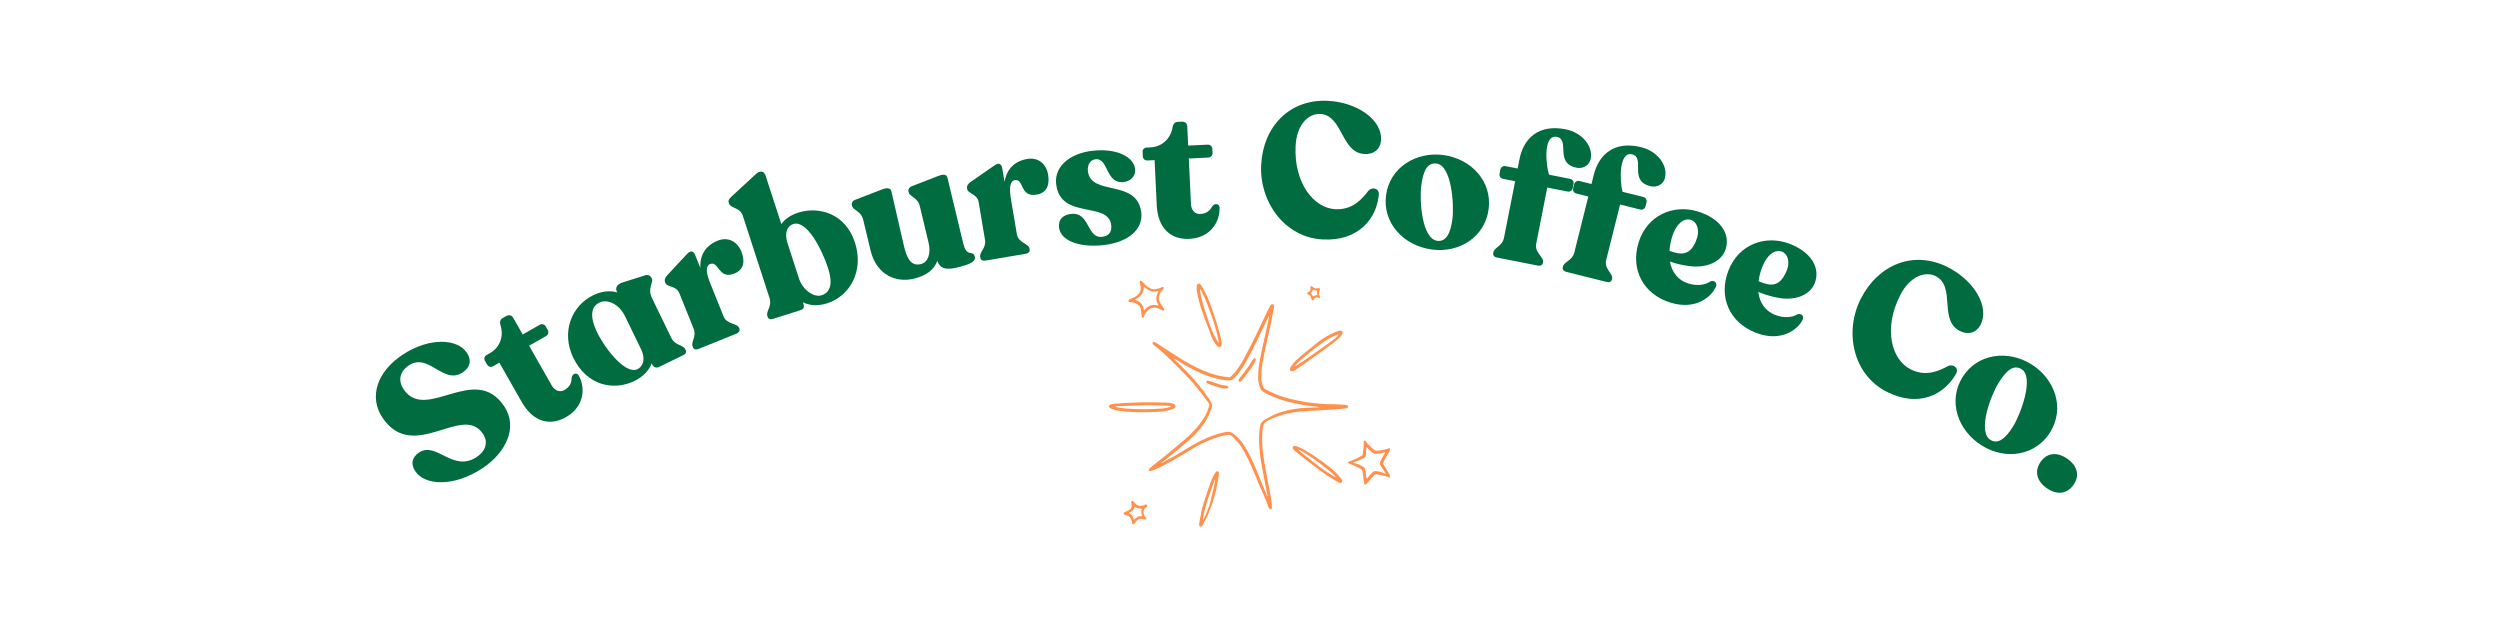 <svg xmlns="http://www.w3.org/2000/svg" xmlns:xlink="http://www.w3.org/1999/xlink" width="512" zoomAndPan="magnify" viewBox="0 0 384 95.25" height="127" preserveAspectRatio="xMidYMid meet" version="1.0"><defs><g/><clipPath id="cd9cc19974"><path d="M 207 67 L 213.48 67 L 213.48 75 L 207 75 Z M 207 67 " clip-rule="nonzero"/></clipPath><clipPath id="572237fd0e"><path d="M 170.32 61 L 181 61 L 181 64 L 170.32 64 Z M 170.32 61 " clip-rule="nonzero"/></clipPath><clipPath id="cd334f777d"><path d="M 183 43.109 L 188 43.109 L 188 54 L 183 54 Z M 183 43.109 " clip-rule="nonzero"/></clipPath><clipPath id="d5791d4502"><path d="M 173 43.109 L 179 43.109 L 179 49 L 173 49 Z M 173 43.109 " clip-rule="nonzero"/></clipPath><clipPath id="ca732016f5"><path d="M 200 43.109 L 203 43.109 L 203 47 L 200 47 Z M 200 43.109 " clip-rule="nonzero"/></clipPath></defs><g fill="#006c3f" fill-opacity="1"><g transform="translate(65.908, 77.007)"><g><path d="M 8.199 -5.09 C 11.805 -7.48 13.688 -11.359 11.555 -14.574 C 7.031 -21.395 -0.477 -12.031 -3.934 -17.246 C -4.727 -18.438 -4.625 -19.875 -3.09 -20.891 C -0.07 -22.895 2.199 -17.84 5.145 -19.793 C 6.387 -20.617 6.527 -21.73 5.816 -22.801 C 4.371 -25.035 -0.023 -25.207 -4.066 -22.523 C -8.086 -19.859 -9.23 -15.977 -7.18 -12.883 C -2.418 -5.762 5.125 -15.117 8.277 -10.367 C 9.117 -9.102 8.719 -7.746 7.305 -6.809 C 3.648 -4.387 1.133 -9.238 -1.516 -7.52 C -2.734 -6.711 -2.801 -5.648 -2.121 -4.625 C -0.684 -2.457 3.742 -2.133 8.199 -5.09 Z M 8.199 -5.09 "/></g></g></g><g fill="#006c3f" fill-opacity="1"><g transform="translate(80.884, 67.185)"><g><path d="M 6.062 -3.117 C 8.832 -4.695 9.105 -7.578 7.992 -9.531 C 7.719 -10.016 7.02 -9.82 6.926 -9.16 C 6.906 -8.543 6.777 -7.828 5.785 -7.266 C 5.148 -6.902 4.352 -7.121 3.859 -7.984 L 0.387 -14.082 L 3.004 -15.574 C 3.336 -15.762 3.445 -16.16 3.254 -16.488 L 2.938 -17.047 C 2.75 -17.379 2.352 -17.488 2.02 -17.301 L -0.594 -15.809 L -2.059 -18.375 C -2.289 -18.781 -2.711 -18.875 -3.117 -18.645 L -3.703 -18.312 C -4.035 -18.125 -4.168 -17.711 -4.012 -17.262 C -3.461 -15.523 -4.102 -13.812 -5.648 -12.93 L -6.133 -12.656 C -6.488 -12.453 -6.586 -12.094 -6.383 -11.738 L -6.066 -11.18 C -5.879 -10.848 -5.48 -10.738 -5.148 -10.926 L -4.184 -11.477 L -0.754 -5.457 C 0.996 -2.383 3.547 -1.684 6.062 -3.117 Z M 6.062 -3.117 "/></g></g></g><g fill="#006c3f" fill-opacity="1"><g transform="translate(90.544, 61.549)"><g><path d="M 9.59 -18.727 L 9.539 -18.832 C 9.348 -19.227 8.996 -19.414 8.551 -19.262 L 5.086 -18.164 C 4.273 -17.902 3.914 -17.367 4.195 -16.789 L 4.273 -16.633 C 3.176 -16.945 1.922 -16.855 0.555 -16.191 C -2.758 -14.582 -4.387 -10.512 -2.484 -6.594 C -0.391 -2.281 3.73 -1.488 6.91 -3.031 C 8.199 -3.656 9.152 -4.641 9.559 -5.746 L 9.672 -5.508 C 9.863 -5.113 10.281 -4.992 10.676 -5.184 L 14.438 -7.012 C 14.777 -7.176 14.926 -7.477 14.773 -7.789 L 14.723 -7.895 C 14.363 -8.633 13.16 -8.438 12.57 -9.648 L 9.582 -15.801 C 8.879 -17.246 9.859 -18.176 9.59 -18.727 Z M 7.34 -4.832 C 5.328 -3.953 2.008 -8.578 1.016 -10.828 C 0.07 -12.969 0.234 -14.445 1.52 -15.07 C 2.73 -15.656 4.527 -14.902 5.484 -12.934 L 7.949 -7.855 C 8.637 -6.438 8.246 -5.238 7.34 -4.832 Z M 7.34 -4.832 "/></g></g></g><g fill="#006c3f" fill-opacity="1"><g transform="translate(105.828, 54.186)"><g><path d="M 4.41 -17.219 C 2.539 -16.465 1.645 -15.004 1.75 -13.027 L 0.953 -15.008 C 0.734 -15.547 0.309 -15.82 -0.266 -15.211 L -3.367 -11.879 C -3.688 -11.5 -3.805 -11.168 -3.676 -10.844 L -3.641 -10.762 C -3.324 -9.973 -1.98 -10.391 -1.465 -9.117 L 0.707 -3.719 C 1.211 -2.473 0.258 -1.711 0.562 -0.953 L 0.605 -0.844 C 0.738 -0.516 1.086 -0.438 1.465 -0.59 L 7.293 -2.938 C 7.672 -3.09 7.867 -3.391 7.738 -3.715 L 7.691 -3.824 C 7.387 -4.582 5.82 -4.328 5.316 -5.578 L 3.285 -10.621 C 2.805 -11.812 2.371 -13.277 3.238 -13.629 C 4.598 -14.172 4.512 -11.176 6.977 -12.172 C 8.551 -12.805 8.586 -14.203 8.039 -15.562 C 7.426 -17.078 6.008 -17.863 4.41 -17.219 Z M 4.41 -17.219 "/></g></g></g><g fill="#006c3f" fill-opacity="1"><g transform="translate(117.523, 49.373)"><g><path d="M 5.055 -16.703 C 3.914 -16.332 3.031 -15.738 2.492 -14.949 L 0.07 -22.398 C -0.191 -23.203 -0.859 -23.172 -1.445 -22.613 L -5.086 -19.25 C -5.605 -18.773 -5.691 -18.559 -5.582 -18.227 L -5.547 -18.113 C -5.293 -17.336 -3.859 -17.555 -3.434 -16.25 L 0.676 -3.602 C 1.098 -2.293 0.094 -1.598 0.348 -0.82 L 0.383 -0.707 C 0.492 -0.375 0.805 -0.262 1.195 -0.387 L 5.402 -1.723 C 5.902 -1.887 6.062 -2.152 5.891 -2.684 L 5.809 -2.934 C 6.895 -2.426 8.098 -2.324 9.57 -2.801 C 13.02 -3.922 15.219 -7.742 13.793 -12.133 C 12.328 -16.637 8.195 -17.723 5.055 -16.703 Z M 8.684 -4.02 C 7.461 -3.621 5.758 -4.883 5.207 -6.578 L 3.457 -11.973 C 2.949 -13.531 3.328 -14.637 4.328 -14.961 C 6.359 -15.621 8.684 -11.211 9.66 -8.207 C 10.398 -5.93 10.102 -4.48 8.684 -4.02 Z M 8.684 -4.02 "/></g></g></g><g fill="#006c3f" fill-opacity="1"><g transform="translate(133.465, 44.167)"><g><path d="M 14.484 -6.789 L 12.059 -16.879 C 11.934 -17.391 11.465 -17.457 10.668 -17.148 L 6.57 -15.559 C 6.188 -15.406 6 -15.062 6.074 -14.75 L 6.102 -14.637 C 6.273 -13.926 7.492 -13.855 7.812 -12.52 L 9.164 -6.895 C 9.582 -5.16 9.023 -3.852 7.973 -3.602 C 6.723 -3.301 5.914 -4.039 5.383 -6.375 L 3.445 -14.809 C 3.32 -15.32 2.77 -15.367 1.973 -15.055 L -2.125 -13.469 C -2.512 -13.316 -2.699 -12.973 -2.621 -12.656 L -2.594 -12.543 C -2.426 -11.832 -1.207 -11.766 -0.883 -10.43 L 0.258 -5.684 C 1.133 -2.047 4.047 -0.672 6.918 -1.363 C 8.852 -1.828 10.035 -2.773 10.5 -4.09 C 10.938 -2.898 11.809 -2.66 13.57 -3.082 C 15.391 -3.52 16.457 -3.957 16.273 -4.723 C 15.992 -5.891 15.035 -4.488 14.484 -6.789 Z M 14.484 -6.789 "/></g></g></g><g fill="#006c3f" fill-opacity="1"><g transform="translate(149.804, 40.289)"><g><path d="M 7.992 -15.875 C 6.004 -15.539 4.82 -14.301 4.496 -12.352 L 4.141 -14.453 C 4.043 -15.031 3.688 -15.387 2.996 -14.914 L -0.746 -12.324 C -1.141 -12.023 -1.328 -11.723 -1.27 -11.379 L -1.254 -11.289 C -1.113 -10.453 0.289 -10.574 0.52 -9.219 L 1.488 -3.48 C 1.711 -2.156 0.617 -1.617 0.754 -0.809 L 0.773 -0.695 C 0.832 -0.348 1.152 -0.195 1.555 -0.262 L 7.754 -1.309 C 8.156 -1.375 8.41 -1.629 8.352 -1.973 L 8.332 -2.09 C 8.199 -2.895 6.609 -2.984 6.387 -4.309 L 5.484 -9.672 C 5.27 -10.938 5.16 -12.461 6.082 -12.617 C 7.523 -12.859 6.797 -9.953 9.422 -10.395 C 11.094 -10.676 11.426 -12.039 11.184 -13.48 C 10.91 -15.094 9.691 -16.164 7.992 -15.875 Z M 7.992 -15.875 "/></g></g></g><g fill="#006c3f" fill-opacity="1"><g transform="translate(162.332, 38.144)"><g><path d="M 7.09 -0.488 C 11.133 -0.918 13.23 -3.023 12.973 -5.434 C 12.406 -10.785 5.188 -7.898 4.766 -11.883 C 4.676 -12.727 5.055 -13.59 5.953 -13.684 C 7.961 -13.898 7.445 -9.875 10.266 -10.176 C 11.34 -10.289 12.133 -11.137 12.027 -12.152 C 11.824 -14.043 9.242 -15.387 5.551 -14.992 C 1.918 -14.609 -0.387 -12.512 -0.113 -9.926 C 0.484 -4.285 7.949 -7.34 8.355 -3.535 C 8.48 -2.371 7.828 -1.859 6.957 -1.77 C 4.543 -1.512 5.109 -5.598 2.203 -5.289 C 1.039 -5.168 0.195 -4.52 0.336 -3.211 C 0.551 -1.176 3.43 -0.102 7.09 -0.488 Z M 7.09 -0.488 "/></g></g></g><g fill="#006c3f" fill-opacity="1"><g transform="translate(175.875, 36.724)"><g><path d="M 6.816 -0.035 C 10 -0.184 11.551 -2.629 11.445 -4.879 C 11.418 -5.434 10.707 -5.574 10.324 -5.031 C 10.027 -4.488 9.586 -3.91 8.449 -3.855 C 7.719 -3.824 7.105 -4.379 7.059 -5.371 L 6.723 -12.379 L 9.73 -12.523 C 10.113 -12.539 10.391 -12.848 10.371 -13.227 L 10.34 -13.867 C 10.324 -14.25 10.016 -14.527 9.637 -14.508 L 6.629 -14.363 L 6.488 -17.312 C 6.465 -17.781 6.133 -18.059 5.664 -18.035 L 4.992 -18.004 C 4.613 -17.984 4.305 -17.676 4.238 -17.207 C 3.945 -15.406 2.602 -14.172 0.82 -14.086 L 0.266 -14.059 C -0.145 -14.039 -0.395 -13.766 -0.375 -13.355 L -0.344 -12.715 C -0.328 -12.336 -0.02 -12.055 0.359 -12.074 L 1.469 -12.129 L 1.801 -5.207 C 1.969 -1.676 3.926 0.105 6.816 -0.035 Z M 6.816 -0.035 "/></g></g></g><g fill="#006c3f" fill-opacity="1"><g transform="translate(187.283, 36.231)"><g/></g></g><g fill="#006c3f" fill-opacity="1"><g transform="translate(192.497, 35.974)"><g><path d="M 10.703 0.809 C 16.191 1.074 18.961 -2.391 19.289 -6.094 C 19.363 -7.055 18.293 -7.312 17.707 -6.695 C 16.801 -5.512 15.34 -3.707 12.625 -3.84 C 9.293 -4 6.234 -7.863 6.508 -13.559 C 6.664 -16.801 8.445 -18.555 10.285 -18.469 C 13.789 -18.297 13.449 -12.492 17.102 -12.316 C 18.617 -12.242 19.57 -13.16 19.637 -14.504 C 19.785 -17.57 15.992 -20.27 11.438 -20.488 C 5.566 -20.773 1.5 -16.52 1.215 -10.594 C 0.941 -4.93 4.863 0.527 10.703 0.809 Z M 10.703 0.809 "/></g></g></g><g fill="#006c3f" fill-opacity="1"><g transform="translate(211.368, 36.905)"><g><path d="M 8.598 1.426 C 12.832 1.98 16.73 -0.543 17.285 -4.777 C 17.844 -9.035 14.648 -12.523 10.301 -13.094 C 6.156 -13.637 2.09 -11.195 1.527 -6.906 C 0.973 -2.703 4.164 0.844 8.598 1.426 Z M 9.395 0.086 C 7.047 -0.223 6.633 -6.059 6.941 -8.406 C 7.25 -10.754 7.91 -11.961 9.301 -11.781 C 11.59 -11.48 12.016 -5.496 11.719 -3.238 C 11.434 -1.062 10.758 0.262 9.395 0.086 Z M 9.395 0.086 "/></g></g></g><g fill="#006c3f" fill-opacity="1"><g transform="translate(227.79, 39.138)"><g><path d="M 11.344 -18.113 C 13.41 -17.707 10.961 -14.051 14.344 -13.383 C 15.605 -13.133 16.395 -13.961 16.547 -14.738 C 16.93 -16.688 15.227 -18.781 12.676 -19.281 C 8.516 -20.102 6.23 -17.871 5.605 -14.688 L 5.32 -13.254 L 3.457 -13.621 C 3.086 -13.695 2.742 -13.465 2.668 -13.09 L 2.543 -12.461 C 2.469 -12.086 2.699 -11.742 3.074 -11.668 L 4.938 -11.301 L 3.23 -2.641 C 2.965 -1.293 1.75 -1.176 1.594 -0.371 L 1.57 -0.258 C 1.504 0.086 1.723 0.34 2.121 0.418 L 8.434 1.66 C 8.832 1.738 9.133 1.59 9.199 1.246 L 9.223 1.133 C 9.379 0.328 7.898 -0.32 8.164 -1.668 L 9.871 -10.332 L 12.996 -9.715 C 13.371 -9.641 13.711 -9.871 13.785 -10.246 L 13.91 -10.875 C 13.984 -11.25 13.754 -11.594 13.379 -11.664 L 10.141 -12.305 C 9.637 -13.832 9.223 -18.531 11.344 -18.113 Z M 11.344 -18.113 "/></g></g></g><g fill="#006c3f" fill-opacity="1"><g transform="translate(238.464, 41.228)"><g><path d="M 12.25 -17.516 C 14.289 -17.004 11.66 -13.473 15.004 -12.637 C 16.254 -12.324 17.082 -13.113 17.273 -13.879 C 17.758 -15.805 16.164 -17.984 13.637 -18.613 C 9.527 -19.645 7.129 -17.531 6.344 -14.383 L 5.988 -12.965 L 4.145 -13.426 C 3.773 -13.52 3.422 -13.305 3.328 -12.938 L 3.172 -12.312 C 3.078 -11.945 3.293 -11.59 3.66 -11.5 L 5.504 -11.039 L 3.359 -2.473 C 3.027 -1.141 1.809 -1.086 1.609 -0.289 L 1.582 -0.176 C 1.496 0.164 1.703 0.426 2.098 0.523 L 8.336 2.086 C 8.734 2.188 9.039 2.051 9.125 1.711 L 9.152 1.598 C 9.352 0.805 7.906 0.078 8.238 -1.254 L 10.383 -9.816 L 13.473 -9.043 C 13.84 -8.949 14.195 -9.164 14.289 -9.531 L 14.445 -10.156 C 14.535 -10.523 14.324 -10.879 13.957 -10.973 L 10.75 -11.773 C 10.324 -13.324 10.148 -18.039 12.25 -17.516 Z M 12.25 -17.516 "/></g></g></g><g fill="#006c3f" fill-opacity="1"><g transform="translate(248.968, 43.792)"><g><path d="M 13.711 -0.551 C 13 -0.035 11.734 0.18 10.34 -0.254 C 8.777 -0.746 7.82 -1.992 7.531 -3.617 C 8.359 -3.324 9.355 -3.074 10.383 -2.938 C 13.137 -2.535 15.484 -3.578 16.098 -5.531 C 16.863 -7.984 15.141 -10.301 11.809 -11.312 C 8.062 -12.453 4.035 -10.742 2.734 -6.586 C 1.418 -2.375 3.457 1.387 7.586 2.68 C 11.602 3.938 14.055 1.672 14.621 0.164 C 14.84 -0.441 14.223 -0.816 13.711 -0.551 Z M 10.762 -10.016 C 11.684 -9.73 12.074 -8.535 11.719 -7.297 C 11.117 -5.375 10.176 -4.719 8.879 -4.879 C 8.496 -4.938 7.988 -5.066 7.465 -5.262 C 7.508 -5.98 7.652 -6.734 7.887 -7.488 C 8.465 -9.328 9.617 -10.375 10.762 -10.016 Z M 10.762 -10.016 "/></g></g></g><g fill="#006c3f" fill-opacity="1"><g transform="translate(262.326, 47.952)"><g><path d="M 13.715 0.348 C 12.973 0.812 11.699 0.945 10.336 0.418 C 8.809 -0.172 7.934 -1.48 7.754 -3.117 C 8.559 -2.773 9.535 -2.457 10.555 -2.254 C 13.273 -1.672 15.684 -2.559 16.422 -4.469 C 17.348 -6.867 15.777 -9.293 12.523 -10.52 C 8.859 -11.902 4.73 -10.457 3.16 -6.395 C 1.57 -2.277 3.359 1.609 7.395 3.168 C 11.32 4.688 13.918 2.586 14.578 1.117 C 14.836 0.527 14.246 0.113 13.715 0.348 Z M 11.395 -9.293 C 12.293 -8.945 12.605 -7.727 12.168 -6.52 C 11.441 -4.637 10.461 -4.043 9.176 -4.289 C 8.801 -4.371 8.301 -4.535 7.793 -4.762 C 7.883 -5.48 8.074 -6.219 8.359 -6.957 C 9.055 -8.754 10.273 -9.727 11.395 -9.293 Z M 11.395 -9.293 "/></g></g></g><g fill="#006c3f" fill-opacity="1"><g transform="translate(275.509, 53.142)"><g/></g></g><g fill="#006c3f" fill-opacity="1"><g transform="translate(280.369, 55.045)"><g><path d="M 9.43 5.129 C 14.324 7.621 18.273 5.598 20.09 2.355 C 20.555 1.508 19.684 0.836 18.895 1.156 C 17.582 1.867 15.512 2.91 13.086 1.676 C 10.117 0.164 8.91 -4.617 11.496 -9.695 C 12.969 -12.586 15.316 -13.457 16.957 -12.625 C 20.082 -11.031 17.391 -5.875 20.648 -4.215 C 22 -3.527 23.246 -3.977 23.855 -5.172 C 25.25 -7.91 22.898 -11.926 18.836 -13.996 C 13.598 -16.66 8.145 -14.453 5.453 -9.164 C 2.879 -4.109 4.219 2.477 9.43 5.129 Z M 9.43 5.129 "/></g></g></g><g fill="#006c3f" fill-opacity="1"><g transform="translate(297.197, 63.636)"><g><path d="M 7.258 4.828 C 10.891 7.07 15.48 6.367 17.723 2.734 C 19.98 -0.922 18.496 -5.41 14.766 -7.715 C 11.207 -9.914 6.496 -9.352 4.223 -5.672 C 1.996 -2.066 3.453 2.477 7.258 4.828 Z M 8.531 3.93 C 6.52 2.688 8.535 -2.805 9.777 -4.816 C 11.023 -6.832 12.121 -7.664 13.316 -6.926 C 15.281 -5.715 13.211 -0.086 12.016 1.855 C 10.863 3.719 9.703 4.652 8.531 3.93 Z M 8.531 3.93 "/></g></g></g><g fill="#006c3f" fill-opacity="1"><g transform="translate(311.295, 72.479)"><g><path d="M 3.094 2.516 C 4.457 3.469 6.109 3.555 7.199 1.996 C 8.285 0.438 7.621 -1.062 6.254 -2.016 C 4.863 -2.984 3.23 -3.094 2.141 -1.535 C 1.055 0.023 1.703 1.543 3.094 2.516 Z M 3.094 2.516 "/></g></g></g><path fill="#ff914d" d="M 207.086 62.453 C 207.09 62.367 207.008 62.258 206.922 62.242 C 206.785 62.219 206.648 62.184 206.508 62.18 C 205.973 62.152 205.438 62.086 204.895 62.086 C 204.188 62.086 203.48 62.086 202.777 62.008 C 202.375 61.961 201.977 61.938 201.578 61.898 C 201.305 61.871 201.031 61.832 200.754 61.785 C 200.266 61.699 199.773 61.602 199.285 61.512 C 198.52 61.375 197.773 61.176 197.035 60.949 C 196.234 60.699 195.484 60.352 194.738 59.992 C 194.562 59.91 194.406 59.797 194.234 59.699 C 194.176 59.66 194.129 59.613 194.098 59.551 C 193.875 59.086 193.73 58.602 193.73 58.07 C 193.727 57.109 193.836 56.16 194.012 55.227 C 194.234 54.043 194.496 52.867 194.766 51.695 C 195.07 50.359 195.359 49.02 195.602 47.672 C 195.641 47.469 195.668 47.262 195.699 47.059 C 195.699 47.031 195.699 47.004 195.691 46.973 C 195.672 46.848 195.609 46.77 195.492 46.73 C 195.387 46.691 195.301 46.73 195.23 46.805 C 195.184 46.855 195.137 46.906 195.098 46.965 C 195.02 47.098 194.941 47.227 194.875 47.367 C 194.352 48.465 193.828 49.562 193.305 50.66 C 192.621 52.113 191.906 53.547 191.137 54.957 C 190.875 55.43 190.605 55.898 190.305 56.352 C 189.938 56.906 189.508 57.41 189.027 57.875 C 188.965 57.941 188.891 57.961 188.809 57.953 C 188.25 57.914 187.707 57.824 187.164 57.699 C 186.316 57.504 185.492 57.215 184.695 56.867 C 183.551 56.371 182.457 55.781 181.398 55.121 C 180.879 54.801 180.371 54.469 179.859 54.141 C 179.258 53.75 178.656 53.348 178.055 52.957 C 177.859 52.824 177.656 52.707 177.453 52.586 C 177.395 52.551 177.328 52.523 177.266 52.52 C 177.18 52.504 177.102 52.539 177.055 52.617 C 177.016 52.684 177.016 52.785 177.066 52.848 C 177.133 52.918 177.207 52.984 177.277 53.043 C 177.512 53.23 177.762 53.414 177.988 53.609 C 178.652 54.18 179.297 54.77 179.914 55.391 C 180.207 55.684 180.508 55.965 180.801 56.266 C 181.371 56.836 181.941 57.398 182.488 57.984 C 183.621 59.188 184.602 60.512 185.598 61.824 C 185.648 61.891 185.695 61.961 185.734 62.035 C 185.754 62.066 185.758 62.113 185.758 62.152 C 185.758 62.203 185.746 62.262 185.734 62.316 C 185.535 63.008 185.27 63.676 184.871 64.285 C 184.531 64.809 184.156 65.305 183.746 65.773 C 183.176 66.422 182.562 67.016 181.906 67.578 C 181.246 68.148 180.578 68.711 179.898 69.262 C 178.898 70.07 177.887 70.867 176.887 71.672 C 176.781 71.758 176.676 71.852 176.578 71.953 C 176.531 72 176.5 72.066 176.473 72.133 C 176.434 72.211 176.484 72.309 176.57 72.328 C 176.637 72.34 176.707 72.352 176.773 72.34 C 176.918 72.301 177.066 72.254 177.207 72.195 C 177.664 72.008 178.121 71.812 178.566 71.574 C 179.555 71.051 180.535 70.508 181.496 69.926 C 182.098 69.562 182.707 69.195 183.312 68.84 C 184.25 68.301 185.203 67.809 186.219 67.43 C 186.863 67.188 187.523 66.977 188.207 66.848 C 188.344 66.82 188.48 66.801 188.617 66.789 C 188.801 66.77 188.977 66.812 189.129 66.926 C 189.258 67.023 189.395 67.129 189.508 67.246 C 190.043 67.789 190.535 68.371 190.914 69.039 C 191.051 69.281 191.188 69.516 191.316 69.766 C 191.906 70.875 192.41 72.031 192.883 73.195 C 193.242 74.098 193.621 74.984 194.02 75.871 C 194.312 76.527 194.609 77.188 194.816 77.871 C 194.836 77.938 194.863 78.012 194.902 78.062 C 194.941 78.113 195 78.16 195.059 78.195 C 195.203 78.258 195.359 78.168 195.367 78.023 C 195.367 77.926 195.367 77.828 195.359 77.734 C 195.32 77.211 195.27 76.688 195.176 76.168 C 195.07 75.562 194.949 74.969 194.828 74.375 C 194.738 73.898 194.633 73.426 194.547 72.949 C 194.426 72.254 194.305 71.555 194.184 70.863 C 194.047 70.098 193.953 69.324 193.906 68.555 C 193.848 67.574 193.848 66.586 193.98 65.609 C 194.031 65.238 194.188 64.93 194.527 64.734 C 194.902 64.52 195.289 64.328 195.68 64.164 C 196.414 63.863 197.164 63.637 197.938 63.48 C 198.543 63.355 199.16 63.25 199.781 63.191 C 200.355 63.141 200.938 63.121 201.52 63.086 C 202.215 63.047 202.898 63.016 203.594 62.977 C 204.285 62.93 204.973 62.883 205.664 62.832 C 205.969 62.805 206.273 62.781 206.574 62.738 C 206.699 62.727 206.824 62.695 206.934 62.656 C 207.031 62.621 207.07 62.543 207.086 62.453 Z M 202.402 62.562 C 201.82 62.59 201.238 62.629 200.656 62.641 C 200.004 62.66 199.355 62.734 198.715 62.84 C 198.047 62.941 197.387 63.094 196.738 63.309 C 196.359 63.434 195.98 63.57 195.621 63.746 C 195.191 63.965 194.758 64.184 194.332 64.414 C 194.109 64.531 193.926 64.703 193.77 64.906 C 193.703 64.996 193.652 65.09 193.625 65.199 C 193.488 65.711 193.422 66.23 193.402 66.754 C 193.379 67.438 193.379 68.109 193.449 68.789 C 193.484 69.102 193.508 69.422 193.535 69.738 C 193.574 70.234 193.672 70.727 193.758 71.215 C 193.875 71.93 194.004 72.633 194.137 73.34 C 194.227 73.82 194.332 74.289 194.426 74.766 C 194.516 75.223 194.609 75.688 194.699 76.152 C 194.707 76.18 194.691 76.207 194.691 76.238 C 194.629 76.172 194.586 76.086 194.555 75.996 C 194.148 75.043 193.75 74.086 193.371 73.117 C 192.895 71.895 192.363 70.691 191.742 69.527 C 191.605 69.273 191.461 69.02 191.316 68.77 C 190.926 68.098 190.434 67.496 189.871 66.957 C 189.691 66.781 189.492 66.637 189.277 66.512 C 188.965 66.336 188.637 66.293 188.277 66.355 C 187.559 66.492 186.852 66.695 186.164 66.953 C 185.098 67.344 184.086 67.855 183.105 68.422 C 182.496 68.777 181.887 69.141 181.285 69.508 C 180.555 69.953 179.809 70.379 179.055 70.789 C 179.016 70.809 178.633 71.051 178.449 71.109 C 178.402 71.125 178.391 71.117 178.414 71.086 C 178.422 71.07 178.43 71.066 178.441 71.051 C 178.57 70.934 179.074 70.555 179.18 70.469 C 180.137 69.738 181.059 68.965 181.973 68.188 C 182.766 67.516 183.516 66.801 184.195 66.016 C 184.512 65.648 184.812 65.27 185.074 64.867 C 185.504 64.207 185.812 63.48 186.086 62.738 C 186.098 62.699 186.113 62.66 186.125 62.621 C 186.191 62.375 186.191 62.133 186.078 61.898 C 186.008 61.746 185.938 61.598 185.844 61.457 C 185.629 61.137 185.414 60.816 185.184 60.504 C 184.012 58.922 182.711 57.457 181.293 56.09 C 180.965 55.777 180.641 55.453 180.312 55.133 C 180.312 55.133 180.293 55.121 180.297 55.109 C 180.297 55.082 180.344 55.09 180.363 55.094 C 180.418 55.109 180.469 55.129 180.516 55.16 C 180.82 55.352 181.121 55.539 181.43 55.73 C 182.465 56.352 183.523 56.922 184.633 57.391 C 185.477 57.75 186.34 58.039 187.23 58.242 C 187.648 58.34 188.074 58.391 188.508 58.426 C 188.715 58.438 188.918 58.426 189.129 58.387 C 189.227 58.363 189.309 58.32 189.383 58.254 C 189.742 57.887 190.102 57.523 190.402 57.109 C 190.734 56.652 191.043 56.176 191.324 55.676 C 191.914 54.645 192.461 53.586 192.98 52.52 C 193.562 51.32 194.129 50.125 194.707 48.93 C 194.766 48.805 194.828 48.688 194.895 48.562 C 194.902 48.551 194.914 48.543 194.93 48.535 C 194.934 48.555 194.953 48.574 194.949 48.59 C 194.777 49.387 194.621 50.191 194.438 50.98 C 194.137 52.289 193.848 53.598 193.586 54.918 C 193.484 55.449 193.398 55.984 193.332 56.516 C 193.266 57.062 193.242 57.621 193.254 58.176 C 193.266 58.621 193.34 59.059 193.523 59.469 C 193.543 59.523 193.566 59.57 193.586 59.621 C 193.672 59.91 193.863 60.09 194.117 60.23 C 194.312 60.332 194.504 60.445 194.699 60.543 C 196.047 61.203 197.457 61.68 198.938 61.957 C 199.414 62.047 199.887 62.145 200.363 62.238 C 200.648 62.289 200.938 62.328 201.227 62.359 C 201.551 62.398 201.887 62.426 202.219 62.465 C 202.344 62.48 202.461 62.512 202.586 62.543 C 202.594 62.543 202.598 62.562 202.613 62.59 C 202.535 62.559 202.469 62.559 202.402 62.562 Z M 202.402 62.562 " fill-opacity="1" fill-rule="nonzero"/><g clip-path="url(#cd9cc19974)"><path fill="#ff914d" d="M 213.656 73.258 C 213.625 73.195 213.598 73.133 213.566 73.074 C 213.188 72.496 212.832 71.902 212.488 71.309 C 212.441 71.23 212.434 71.164 212.469 71.07 C 212.664 70.629 212.879 70.195 213.141 69.785 C 213.273 69.574 213.402 69.359 213.531 69.148 C 213.566 69.09 213.598 69.023 213.625 68.965 C 213.633 68.945 213.625 68.914 213.625 68.902 C 213.617 68.855 213.559 68.809 213.531 68.816 C 213.469 68.828 213.395 68.836 213.336 68.859 C 212.84 69.051 212.324 69.129 211.809 69.203 C 211.617 69.227 211.422 69.246 211.23 69.223 C 211.102 69.117 210.969 69.012 210.844 68.914 C 210.801 68.883 210.762 68.84 210.723 68.801 C 210.402 68.477 210.055 68.18 209.785 67.809 C 209.762 67.777 209.727 67.75 209.699 67.719 C 209.66 67.676 209.578 67.656 209.551 67.684 C 209.52 67.723 209.48 67.77 209.465 67.82 C 209.453 67.875 209.461 67.934 209.461 67.984 C 209.453 68.246 209.465 68.508 209.438 68.77 C 209.406 69.129 209.348 69.484 209.301 69.836 C 209.297 69.895 209.27 69.941 209.211 69.965 C 209.008 70.078 208.805 70.207 208.598 70.305 C 208.137 70.527 207.68 70.758 207.184 70.895 C 207.156 70.902 207.133 70.914 207.109 70.934 C 207.086 70.961 207.059 71 207.047 71.031 C 207.031 71.078 207.066 71.109 207.098 71.137 C 207.133 71.164 207.172 71.184 207.211 71.195 C 207.852 71.418 208.438 71.75 209.047 72.051 C 209.172 72.117 209.238 72.203 209.262 72.332 C 209.301 72.562 209.34 72.797 209.375 73.027 C 209.406 73.262 209.418 73.496 209.453 73.727 C 209.473 73.879 209.5 74.027 209.531 74.18 C 209.543 74.242 209.578 74.309 209.609 74.367 C 209.648 74.453 209.754 74.473 209.812 74.414 C 209.852 74.375 209.891 74.336 209.922 74.297 C 210.164 74.016 210.406 73.727 210.656 73.445 C 210.812 73.27 210.977 73.098 211.133 72.93 C 211.203 72.852 211.289 72.824 211.395 72.844 C 211.695 72.902 211.988 72.957 212.289 73.008 C 212.578 73.059 212.852 73.137 213.121 73.258 C 213.219 73.301 213.332 73.336 213.434 73.367 C 213.488 73.379 213.547 73.375 213.598 73.379 C 213.625 73.375 213.676 73.301 213.656 73.258 Z M 212.828 72.766 C 212.711 72.785 212.625 72.699 212.527 72.66 C 212.141 72.492 211.742 72.395 211.328 72.359 C 211.141 72.348 210.977 72.398 210.84 72.531 C 210.531 72.832 210.25 73.152 209.98 73.484 C 209.969 73.496 209.938 73.492 209.91 73.492 C 209.898 73.492 209.883 73.477 209.883 73.465 C 209.879 73.438 209.879 73.414 209.871 73.379 C 209.84 73.094 209.812 72.805 209.766 72.516 C 209.734 72.312 209.668 72.117 209.621 71.914 C 209.602 71.832 209.539 71.77 209.465 71.73 C 208.996 71.504 208.531 71.254 208.027 71.105 C 208.027 71.105 207.953 71.086 207.922 71.07 C 207.883 71.051 207.895 70.973 207.934 70.973 C 208.176 70.949 209.242 70.527 209.551 70.312 C 209.695 70.215 209.785 70.098 209.805 69.914 C 209.832 69.703 209.852 69.504 209.852 69.293 C 209.852 69.098 209.859 68.906 209.871 68.711 C 209.871 68.703 209.891 68.699 209.902 68.691 C 209.918 68.684 209.93 68.684 209.938 68.691 C 210.074 68.828 210.203 68.973 210.344 69.102 C 210.473 69.227 210.609 69.344 210.746 69.457 C 211.035 69.691 211.016 69.723 211.5 69.699 C 211.91 69.68 212.316 69.602 212.715 69.469 C 212.73 69.465 212.742 69.477 212.754 69.484 C 212.762 69.488 212.77 69.508 212.762 69.516 C 212.73 69.574 212.703 69.641 212.664 69.699 C 212.422 70.086 212.188 70.477 212.016 70.902 C 211.988 70.969 211.957 71.027 211.945 71.09 C 211.918 71.188 211.918 71.281 211.969 71.371 C 212.008 71.445 212.047 71.516 212.094 71.59 C 212.285 71.875 212.473 72.172 212.672 72.453 C 212.812 72.688 212.859 72.766 212.828 72.766 Z M 212.828 72.766 " fill-opacity="1" fill-rule="nonzero"/></g><g clip-path="url(#572237fd0e)"><path fill="#ff914d" d="M 175.668 63.309 C 176.289 63.297 176.91 63.289 177.531 63.277 C 178.129 63.258 178.723 63.223 179.297 63.082 C 179.578 63.008 179.855 62.918 180.137 62.84 C 180.258 62.801 180.363 62.738 180.449 62.648 C 180.633 62.461 180.574 62.25 180.402 62.113 C 180.359 62.078 180.312 62.047 180.258 62.035 C 180.129 61.988 179.996 61.949 179.859 61.922 C 179.617 61.871 179.371 61.852 179.121 61.844 C 178.461 61.832 177.793 61.812 177.133 61.797 C 176.609 61.793 176.082 61.793 175.559 61.797 C 175.238 61.797 174.922 61.824 174.602 61.832 C 173.438 61.855 172.281 61.91 171.125 62.016 C 170.973 62.027 170.824 62.066 170.672 62.094 C 170.586 62.105 170.523 62.152 170.457 62.203 C 170.34 62.301 170.32 62.504 170.43 62.609 C 170.488 62.668 170.555 62.719 170.625 62.754 C 170.777 62.82 170.934 62.879 171.09 62.922 C 171.719 63.102 172.367 63.184 173.012 63.238 C 173.895 63.289 174.777 63.344 175.668 63.309 Z M 171.328 62.461 C 171.293 62.445 171.293 62.434 171.32 62.426 C 171.332 62.418 171.348 62.418 171.359 62.414 C 171.398 62.406 171.445 62.398 171.484 62.398 C 172.367 62.367 173.25 62.34 174.133 62.309 C 174.52 62.297 174.902 62.281 175.289 62.262 C 176.184 62.223 177.086 62.25 177.984 62.277 C 178.441 62.289 178.895 62.301 179.352 62.32 C 179.5 62.328 179.656 62.32 179.797 62.398 C 179.809 62.406 179.828 62.418 179.828 62.426 C 179.816 62.445 179.809 62.473 179.789 62.484 C 179.75 62.504 179.711 62.52 179.672 62.531 C 179.344 62.637 179.004 62.699 178.656 62.734 C 177.664 62.824 176.668 62.852 175.676 62.859 C 175.094 62.844 174.512 62.844 173.938 62.82 C 173.191 62.785 172.445 62.727 171.711 62.582 C 171.582 62.551 171.449 62.52 171.328 62.461 Z M 171.328 62.461 " fill-opacity="1" fill-rule="nonzero"/></g><g clip-path="url(#cd334f777d)"><path fill="#ff914d" d="M 184.051 45.781 C 184.289 46.766 184.594 47.727 184.941 48.672 C 185.27 49.57 185.648 50.445 185.938 51.355 C 185.957 51.406 185.977 51.461 185.996 51.512 C 186.184 51.969 186.406 52.422 186.695 52.824 C 186.805 52.984 186.93 53.133 187.094 53.246 C 187.297 53.375 187.512 53.305 187.602 53.082 C 187.648 52.977 187.648 52.867 187.645 52.684 C 187.637 52.617 187.629 52.473 187.602 52.344 C 187.551 52.074 187.492 51.801 187.422 51.531 C 187.035 50.059 186.582 48.609 186.074 47.176 C 185.746 46.246 185.355 45.352 184.891 44.48 C 184.773 44.266 184.648 44.051 184.512 43.836 C 184.457 43.754 184.391 43.676 184.32 43.617 C 184.191 43.5 183.98 43.539 183.895 43.695 C 183.844 43.793 183.809 43.898 183.809 44.016 C 183.816 44.266 183.805 44.516 183.836 44.762 C 183.902 45.102 183.969 45.441 184.051 45.781 Z M 184.367 44.449 C 184.391 44.438 184.414 44.461 184.426 44.488 C 184.465 44.559 184.512 44.633 184.551 44.703 C 184.895 45.43 185.234 46.156 185.512 46.906 C 185.824 47.766 186.152 48.613 186.434 49.484 C 186.715 50.355 186.922 51.238 187.141 52.125 C 187.164 52.23 187.172 52.344 187.199 52.5 C 187.199 52.492 187.199 52.539 187.199 52.578 C 187.199 52.586 187.184 52.605 187.18 52.605 C 187.164 52.605 187.152 52.605 187.141 52.598 C 187.125 52.59 187.113 52.586 187.105 52.57 C 186.84 52.164 186.59 51.754 186.395 51.309 C 185.957 50.297 185.59 49.25 185.242 48.195 C 184.941 47.273 184.668 46.344 184.457 45.402 C 184.391 45.109 184.328 44.809 184.328 44.5 C 184.328 44.488 184.348 44.457 184.367 44.449 Z M 184.367 44.449 " fill-opacity="1" fill-rule="nonzero"/></g><path fill="#ff914d" d="M 198.465 57.039 C 198.578 57.031 198.684 57 198.781 56.941 C 199.004 56.797 199.223 56.664 199.441 56.516 C 201.188 55.305 202.914 54.055 204.625 52.793 C 204.941 52.566 205.242 52.324 205.523 52.062 C 205.645 51.949 205.766 51.832 205.875 51.715 C 206.02 51.562 206.137 51.395 206.215 51.199 C 206.273 51.039 206.203 50.891 206.051 50.824 C 205.934 50.773 205.809 50.773 205.688 50.805 C 205.504 50.859 205.32 50.918 205.137 50.996 C 204.176 51.387 203.273 51.902 202.453 52.547 C 201.992 52.91 201.531 53.297 201.074 53.668 C 200.91 53.801 200.754 53.93 200.59 54.055 C 200.047 54.48 199.52 54.926 199.023 55.41 C 198.754 55.672 198.531 55.973 198.316 56.277 C 198.238 56.391 198.172 56.516 198.141 56.652 C 198.102 56.848 198.23 57.043 198.465 57.039 Z M 198.949 56.215 C 198.969 56.18 198.984 56.141 199.004 56.109 C 199.172 55.887 199.355 55.684 199.566 55.5 C 200.703 54.469 201.914 53.527 203.156 52.625 C 203.855 52.121 204.605 51.723 205.406 51.402 C 205.445 51.387 205.484 51.367 205.523 51.359 C 205.547 51.355 205.574 51.375 205.602 51.383 C 205.602 51.383 205.602 51.406 205.594 51.422 C 205.562 51.465 205.535 51.52 205.504 51.551 C 205.344 51.707 205.195 51.863 205.02 52.008 C 204.719 52.25 204.41 52.484 204.098 52.707 C 203.109 53.414 202.113 54.121 201.121 54.812 C 200.488 55.258 199.84 55.684 199.199 56.117 C 199.133 56.16 199.062 56.199 198.988 56.246 C 198.938 56.258 198.93 56.254 198.949 56.215 Z M 198.949 56.215 " fill-opacity="1" fill-rule="nonzero"/><path fill="#ff914d" d="M 205.961 73.465 C 205.77 73.23 205.574 72.996 205.363 72.773 C 204.914 72.301 204.41 71.891 203.898 71.492 C 202.809 70.641 201.645 69.887 200.461 69.168 C 200.27 69.051 200.074 68.945 199.879 68.848 C 199.617 68.719 199.355 68.602 199.074 68.527 C 198.996 68.508 198.91 68.496 198.883 68.488 C 198.641 68.477 198.473 68.664 198.57 68.895 C 198.59 68.945 198.621 68.992 198.66 69.031 C 198.746 69.121 198.832 69.215 198.922 69.293 C 199.344 69.633 199.762 69.98 200.188 70.305 C 200.988 70.922 201.801 71.523 202.598 72.145 C 203.477 72.824 204.418 73.406 205.371 73.969 C 205.457 74.02 205.543 74.066 205.625 74.105 C 205.691 74.133 205.758 74.16 205.824 74.172 C 205.926 74.199 206.02 74.164 206.09 74.094 C 206.176 74.008 206.203 73.898 206.148 73.785 C 206.098 73.676 206.039 73.562 205.961 73.465 Z M 205.125 73.27 C 205.098 73.277 205.062 73.277 205.043 73.27 C 204.199 72.766 203.379 72.234 202.598 71.633 C 201.773 71 200.957 70.367 200.141 69.73 C 199.891 69.535 199.656 69.32 199.414 69.117 C 199.414 69.117 199.414 69.098 199.422 69.09 C 199.434 69.082 199.445 69.07 199.461 69.078 C 199.484 69.082 199.512 69.09 199.504 69.09 C 199.805 69.207 200.062 69.359 200.305 69.508 C 201.199 70.066 202.062 70.66 202.898 71.293 C 203.359 71.648 203.816 72.012 204.266 72.379 C 204.582 72.633 204.863 72.914 205.125 73.215 C 205.148 73.242 205.156 73.262 205.125 73.27 Z M 205.125 73.27 " fill-opacity="1" fill-rule="nonzero"/><g clip-path="url(#d5791d4502)"><path fill="#ff914d" d="M 173.453 46.383 C 173.555 46.43 173.668 46.43 173.777 46.43 C 174.152 46.422 174.477 46.574 174.777 46.785 C 175 46.941 175.152 47.148 175.211 47.418 C 175.238 47.543 175.262 47.66 175.277 47.785 C 175.301 48.008 175.316 48.223 175.34 48.445 C 175.348 48.531 175.359 48.609 175.375 48.691 C 175.383 48.738 175.445 48.785 175.492 48.793 C 175.551 48.797 175.602 48.777 175.637 48.73 C 175.668 48.688 175.695 48.641 175.723 48.594 C 175.762 48.512 175.801 48.418 175.84 48.328 C 176.004 47.98 176.238 47.699 176.551 47.484 C 176.773 47.328 177.016 47.246 177.289 47.262 C 177.527 47.273 177.754 47.301 177.969 47.41 C 178.152 47.504 178.344 47.586 178.539 47.668 C 178.594 47.688 178.645 47.691 178.695 47.699 C 178.781 47.711 178.859 47.613 178.832 47.535 C 178.812 47.469 178.789 47.406 178.754 47.348 C 178.664 47.207 178.559 47.078 178.469 46.941 C 178.355 46.77 178.238 46.594 178.141 46.41 C 177.957 46.078 177.949 45.723 178.062 45.363 C 178.16 45.043 178.324 44.758 178.566 44.52 C 178.625 44.461 178.684 44.402 178.734 44.344 C 178.75 44.332 178.754 44.312 178.762 44.297 C 178.773 44.254 178.773 44.199 178.75 44.16 C 178.742 44.148 178.734 44.137 178.723 44.129 C 178.676 44.102 178.617 44.074 178.574 44.082 C 178.508 44.09 178.434 44.117 178.375 44.148 C 178.09 44.285 177.781 44.355 177.461 44.41 C 177.207 44.457 176.965 44.41 176.734 44.312 C 176.465 44.195 176.223 44.035 176.008 43.84 C 175.879 43.723 175.754 43.586 175.629 43.453 C 175.531 43.355 175.441 43.254 175.348 43.152 C 175.309 43.113 175.203 43.109 175.152 43.133 C 175.086 43.172 175.047 43.234 175.055 43.305 C 175.066 43.414 175.094 43.52 175.125 43.625 C 175.199 43.855 175.211 44.082 175.219 44.316 C 175.219 44.625 175.113 44.887 174.918 45.117 C 174.801 45.254 174.668 45.379 174.52 45.477 C 174.328 45.594 174.133 45.691 173.93 45.781 C 173.805 45.836 173.676 45.887 173.551 45.953 C 173.492 45.984 173.434 46.023 173.387 46.07 C 173.293 46.168 173.336 46.332 173.453 46.383 Z M 174.379 45.98 C 174.414 45.961 174.453 45.941 174.492 45.922 C 174.637 45.836 174.777 45.75 174.918 45.66 C 175.082 45.555 175.211 45.41 175.328 45.254 C 175.531 45 175.629 44.699 175.668 44.375 C 175.684 44.293 175.684 44.215 175.688 44.129 C 175.688 44.09 175.703 44.074 175.734 44.074 C 175.746 44.074 175.766 44.074 175.773 44.082 C 175.941 44.246 176.133 44.383 176.336 44.5 C 176.805 44.789 177.305 44.879 177.848 44.723 C 177.871 44.719 177.898 44.723 177.926 44.73 C 177.926 44.77 177.926 44.809 177.91 44.84 C 177.887 44.906 177.84 44.957 177.812 45.023 C 177.762 45.148 177.711 45.281 177.668 45.41 C 177.559 45.77 177.586 46.117 177.742 46.457 C 177.801 46.582 177.859 46.703 177.91 46.836 C 177.918 46.855 177.926 46.895 177.91 46.906 C 177.898 46.922 177.859 46.922 177.832 46.922 C 177.793 46.914 177.527 46.863 177.43 46.848 C 176.867 46.785 176.402 46.992 176.008 47.379 C 175.922 47.465 175.844 47.566 175.762 47.66 C 175.754 47.668 175.727 47.672 175.723 47.668 C 175.703 47.652 175.684 47.633 175.676 47.613 C 175.656 47.523 175.641 47.426 175.621 47.328 C 175.551 46.875 175.301 46.543 174.902 46.312 C 174.734 46.215 174.559 46.145 174.387 46.051 C 174.367 46.039 174.355 46.012 174.34 45.984 C 174.355 46 174.375 45.98 174.379 45.98 Z M 174.379 45.98 " fill-opacity="1" fill-rule="nonzero"/></g><path fill="#ff914d" d="M 187.043 72.395 C 186.957 72.379 186.879 72.395 186.812 72.457 C 186.793 72.477 186.773 72.496 186.754 72.516 C 186.648 72.68 186.531 72.836 186.441 73.008 C 186.27 73.309 186.125 73.621 186.008 73.949 C 185.609 75.016 185.25 76.086 184.91 77.168 C 184.652 77.957 184.484 78.77 184.34 79.586 C 184.289 79.875 184.242 80.16 184.195 80.449 C 184.184 80.547 184.176 80.641 184.215 80.738 C 184.242 80.801 184.289 80.855 184.352 80.883 C 184.438 80.906 184.516 80.883 184.582 80.824 C 184.629 80.77 184.672 80.719 184.707 80.66 C 184.883 80.344 185.066 80.039 185.23 79.719 C 185.535 79.098 185.797 78.453 186.035 77.809 C 186.367 76.887 186.66 75.945 186.852 74.984 C 186.957 74.453 187.047 73.922 187.141 73.395 C 187.18 73.176 187.199 72.957 187.23 72.754 C 187.223 72.695 187.223 72.656 187.219 72.609 C 187.219 72.512 187.125 72.406 187.043 72.395 Z M 186.379 75.145 C 186.23 75.793 186.074 76.441 185.918 77.082 C 185.871 77.258 185.816 77.43 185.766 77.598 C 185.516 78.316 185.242 79.023 184.895 79.703 C 184.871 79.75 184.855 79.809 184.797 79.828 C 184.793 79.828 184.766 79.828 184.766 79.828 C 184.766 79.777 184.754 79.719 184.766 79.664 C 184.941 78.781 185.133 77.906 185.406 77.051 C 185.715 76.074 186.059 75.105 186.426 74.152 C 186.453 74.086 186.539 73.812 186.59 73.754 C 186.598 73.746 186.621 73.734 186.621 73.738 C 186.637 73.754 186.66 73.773 186.66 73.793 C 186.668 73.883 186.461 74.785 186.379 75.145 Z M 186.379 75.145 " fill-opacity="1" fill-rule="nonzero"/><path fill="#ff914d" d="M 175.957 77.492 C 175.812 77.547 175.676 77.617 175.531 77.656 C 175.113 77.773 174.738 77.715 174.434 77.391 C 174.32 77.266 174.211 77.148 174.098 77.023 C 174.039 76.949 173.961 76.938 173.875 76.949 C 173.832 76.957 173.773 77.016 173.766 77.062 C 173.758 77.113 173.754 77.172 173.758 77.227 C 173.773 77.363 173.797 77.5 173.812 77.637 C 173.836 77.859 173.758 78.051 173.602 78.199 C 173.535 78.266 173.457 78.324 173.375 78.375 C 173.223 78.473 173.055 78.535 172.883 78.598 C 172.805 78.625 172.73 78.664 172.66 78.703 C 172.555 78.77 172.57 78.957 172.68 79.016 C 172.727 79.043 172.777 79.07 172.832 79.09 C 172.934 79.129 173.039 79.16 173.145 79.195 C 173.457 79.293 173.648 79.516 173.766 79.816 C 173.824 79.973 173.855 80.137 173.871 80.301 C 173.875 80.363 173.895 80.43 173.922 80.496 C 173.957 80.586 174.074 80.602 174.133 80.527 C 174.172 80.488 174.195 80.438 174.238 80.398 C 174.309 80.301 174.379 80.195 174.465 80.102 C 174.777 79.723 175.18 79.598 175.648 79.738 C 175.695 79.75 175.734 79.762 175.781 79.77 C 175.844 79.789 175.91 79.789 175.969 79.781 C 176.047 79.777 176.102 79.652 176.055 79.586 C 175.996 79.508 175.93 79.438 175.871 79.363 C 175.727 79.188 175.664 78.977 175.648 78.75 C 175.629 78.453 175.723 78.207 175.941 78.012 C 176.016 77.945 176.094 77.887 176.164 77.82 C 176.219 77.773 176.223 77.656 176.191 77.586 C 176.16 77.508 176.047 77.461 175.957 77.492 Z M 175.348 79.285 C 175.32 79.285 175.297 79.285 175.262 79.285 C 174.957 79.258 174.699 79.391 174.465 79.566 C 174.379 79.633 174.301 79.719 174.223 79.789 C 174.195 79.816 174.145 79.797 174.133 79.758 C 174.113 79.691 174.098 79.617 174.078 79.559 C 173.977 79.277 173.812 79.051 173.543 78.898 C 173.512 78.879 173.473 78.859 173.445 78.828 C 173.434 78.816 173.445 78.77 173.457 78.762 C 173.504 78.73 173.555 78.711 173.602 78.684 C 173.891 78.535 174.117 78.316 174.238 78.004 C 174.25 77.965 174.27 77.926 174.289 77.891 C 174.301 77.871 174.34 77.859 174.355 77.867 C 174.406 77.887 174.453 77.918 174.5 77.945 C 174.68 78.043 174.879 78.109 175.086 78.121 C 175.172 78.129 175.25 78.133 175.336 78.141 C 175.355 78.141 175.375 78.16 175.383 78.18 C 175.387 78.238 175.367 78.297 175.348 78.344 C 175.277 78.566 175.297 78.781 175.359 78.996 C 175.383 79.062 175.406 79.129 175.434 79.195 C 175.453 79.246 175.414 79.285 175.348 79.285 Z M 175.348 79.285 " fill-opacity="1" fill-rule="nonzero"/><g clip-path="url(#ca732016f5)"><path fill="#ff914d" d="M 200.801 45.176 C 200.848 45.199 200.898 45.219 200.949 45.238 C 201.148 45.312 201.277 45.449 201.355 45.633 C 201.402 45.73 201.422 45.84 201.449 45.945 C 201.461 45.984 201.469 46.023 201.48 46.062 C 201.492 46.102 201.57 46.145 201.617 46.145 C 201.676 46.137 201.73 46.117 201.762 46.07 C 201.812 45.992 201.859 45.906 201.918 45.828 C 202.031 45.684 202.18 45.625 202.355 45.684 C 202.461 45.719 202.566 45.758 202.672 45.789 C 202.691 45.797 202.73 45.781 202.742 45.762 C 202.762 45.73 202.789 45.684 202.781 45.652 C 202.75 45.562 202.695 45.477 202.664 45.391 C 202.574 45.148 202.566 44.906 202.672 44.664 C 202.691 44.613 202.723 44.566 202.75 44.52 C 202.801 44.41 202.742 44.297 202.617 44.273 C 202.566 44.258 202.508 44.254 202.453 44.258 C 202.391 44.266 202.316 44.285 202.254 44.293 C 202.035 44.316 201.84 44.266 201.684 44.109 C 201.637 44.062 201.586 44.012 201.527 43.973 C 201.469 43.934 201.395 43.934 201.332 43.973 C 201.277 44.004 201.258 44.055 201.266 44.117 C 201.27 44.238 201.285 44.363 201.289 44.488 C 201.289 44.594 201.238 44.672 201.172 44.742 C 201.094 44.82 200.988 44.867 200.898 44.918 C 200.852 44.945 200.82 44.992 200.781 45.031 C 200.75 45.059 200.762 45.156 200.801 45.176 Z M 201.371 45 C 201.5 44.875 201.598 44.73 201.637 44.547 C 201.645 44.508 201.691 44.488 201.734 44.508 C 201.887 44.574 202.035 44.637 202.207 44.625 C 202.266 44.617 202.297 44.664 202.297 44.73 C 202.297 44.816 202.297 44.895 202.297 44.953 C 202.316 45.07 202.336 45.16 202.344 45.258 C 202.344 45.281 202.324 45.305 202.305 45.324 C 202.297 45.332 202.277 45.34 202.273 45.34 C 202.09 45.34 201.926 45.398 201.773 45.508 C 201.742 45.535 201.695 45.52 201.672 45.48 C 201.594 45.34 201.5 45.199 201.363 45.102 C 201.332 45.082 201.332 45.031 201.371 45 Z M 201.371 45 " fill-opacity="1" fill-rule="nonzero"/></g><path fill="#ff914d" d="M 192.781 55.043 C 192.73 55.012 192.672 55.016 192.625 55.051 C 192.555 55.109 192.477 55.176 192.418 55.246 C 192.359 55.316 192.312 55.41 192.266 55.496 C 191.965 56.035 191.605 56.547 191.219 57.039 C 191.074 57.223 190.926 57.402 190.781 57.594 C 190.633 57.789 190.48 57.984 190.332 58.188 C 190.293 58.242 190.266 58.305 190.238 58.371 C 190.211 58.445 190.238 58.527 190.297 58.586 C 190.363 58.652 190.469 58.668 190.555 58.621 C 190.559 58.621 190.559 58.613 190.566 58.613 C 190.633 58.562 190.691 58.504 190.742 58.438 C 191.082 58 191.422 57.562 191.762 57.129 C 192.109 56.68 192.422 56.207 192.699 55.711 C 192.758 55.598 192.809 55.488 192.855 55.371 C 192.875 55.316 192.883 55.266 192.883 55.207 C 192.887 55.133 192.84 55.074 192.781 55.043 Z M 192.781 55.043 " fill-opacity="1" fill-rule="nonzero"/><path fill="#ff914d" d="M 188.59 59.312 C 188.547 59.289 188.492 59.262 188.441 59.254 C 188.316 59.227 188.199 59.207 188.074 59.188 C 187.625 59.137 187.184 59.02 186.754 58.863 C 186.465 58.758 186.184 58.652 185.898 58.555 C 185.793 58.523 185.688 58.496 185.578 58.477 C 185.523 58.469 185.465 58.484 185.414 58.488 C 185.348 58.504 185.277 58.574 185.281 58.625 C 185.289 58.68 185.301 58.738 185.336 58.777 C 185.414 58.883 185.531 58.926 185.648 58.969 C 185.941 59.078 186.242 59.188 186.543 59.289 C 186.805 59.371 187.066 59.457 187.336 59.527 C 187.645 59.609 187.957 59.672 188.297 59.68 C 188.309 59.68 188.355 59.68 188.395 59.672 C 188.422 59.672 188.453 59.668 188.473 59.66 C 188.527 59.641 188.578 59.613 188.617 59.582 C 188.703 59.523 188.688 59.367 188.59 59.312 Z M 188.59 59.312 " fill-opacity="1" fill-rule="nonzero"/></svg>